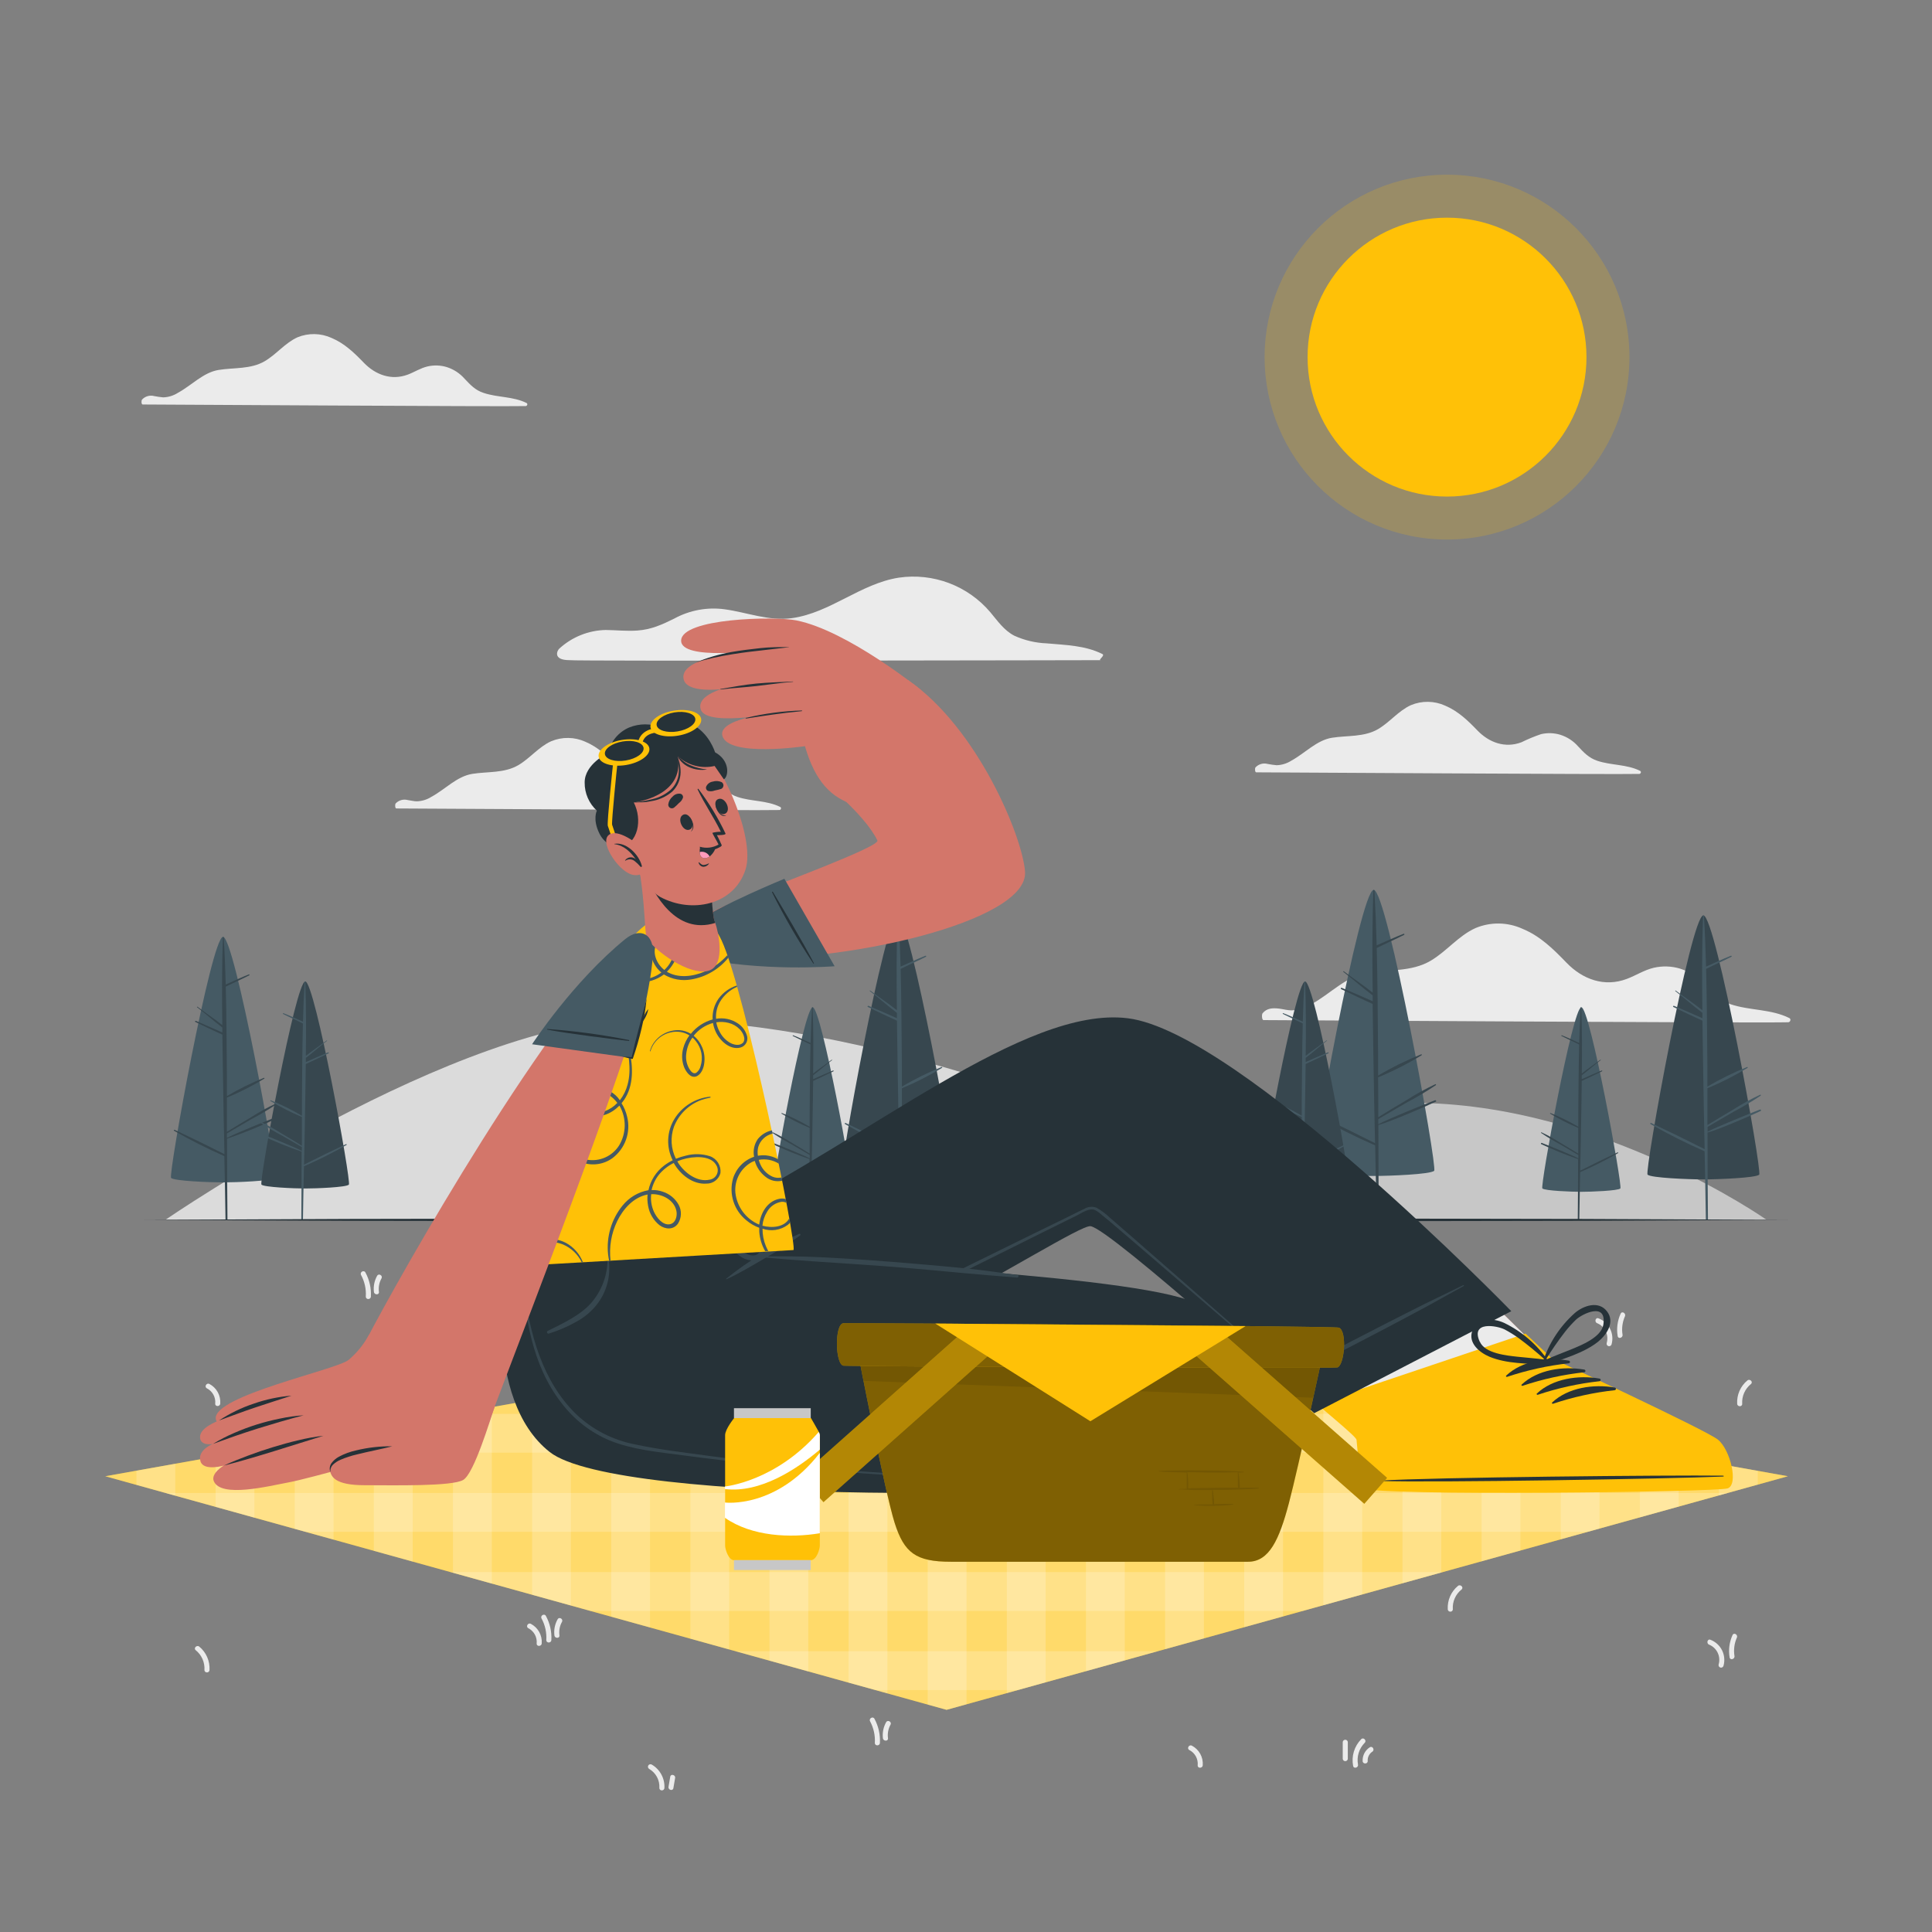 <svg fill="none" height="327" viewBox="0 0 327 327" width="327" xmlns="http://www.w3.org/2000/svg"><rect x="0" y="0" width="327" height="327" fill="#808080" stroke="none"/><path d="m213.858 172.656c4.702 0 83.823.523 88.8.366.353 0 .55-.536.19-.713-3.133-1.556-6.691-1.242-9.947-2.341-1.917-.654-3.094-1.897-4.421-3.335-1.103-1.255-2.528-2.185-4.121-2.688-1.455-.438-3-.485-4.48-.138-1.608.38-3.001 1.308-4.532 1.877-3.8 1.439-7.495.072-10.209-2.74-2.236-2.315-4.44-4.506-7.482-5.755-1.242-.562-2.588-.861-3.952-.879s-2.717.245-3.974.774c-2.904 1.308-4.892 3.957-7.619 5.546-3.231 1.89-7.096 1.445-10.667 2.014s-6.304 3.578-9.437 5.304c-1.021.656-2.201 1.023-3.414 1.06-.7 0-1.386-.209-2.073-.294-1.079-.131-2.106-.105-2.832.797-.15.216-.118 1.145.17 1.145z" fill="#ebebeb"/><path d="m24.139 68.461c3.433 0 61.201.379 64.831.268.262 0 .406-.392.144-.523-2.289-1.131-4.885-.902-7.266-1.707-1.406-.445-2.256-1.387-3.224-2.407-.806-.915-1.846-1.594-3.008-1.962-1.062-.322-2.19-.358-3.27-.105-1.177.281-2.191.948-3.309 1.373-2.78 1.046-5.474.052-7.456-2.001-1.635-1.694-3.27-3.27-5.461-4.199-.902-.41-1.879-.631-2.869-.651-.991-.019-1.975.164-2.892.539-2.119.961-3.571 2.891-5.566 4.055-2.354 1.38-5.18 1.053-7.783 1.472-2.603.419-4.578 2.616-6.893 3.872-.746.477-1.607.744-2.492.772-.509-.046-1.016-.118-1.517-.216-.364-.1-.748-.098-1.111.005-.363.102-.691.302-.949.578-.157.164-.131.837.091.837z" fill="#ebebeb"/><path d="m212.622 130.721c3.433 0 61.195.38 64.831.269.255 0 .399-.393.137-.524-2.289-1.131-4.885-.902-7.259-1.707-1.4-.47-2.263-1.386-3.231-2.432-.804-.917-1.845-1.596-3.008-1.962-1.062-.322-2.19-.359-3.27-.105-1.132.387-2.237.845-3.31 1.373-2.772 1.047-5.474.053-7.455-2.001-1.629-1.694-3.27-3.27-5.461-4.199-.907-.411-1.889-.63-2.885-.645s-1.984.176-2.903.56c-2.119.962-3.571 2.891-5.559 4.055-2.361 1.38-5.18 1.053-7.789 1.465-2.61.412-4.578 2.616-6.893 3.878-.746.478-1.607.745-2.492.772-.509-.046-1.015-.118-1.517-.216-.364-.099-.748-.098-1.111.005-.363.102-.691.302-.949.577-.131.157-.105.837.124.837z" fill="#ebebeb"/><path d="m67.081 136.836c3.433 0 61.201.38 64.831.262.261 0 .399-.392.144-.517-2.289-1.138-4.886-.909-7.266-1.707-1.4-.471-2.256-1.386-3.231-2.439-.803-.915-1.841-1.594-3.002-1.962-1.062-.318-2.189-.354-3.27-.105-1.17.282-2.191.955-3.309 1.374-2.773 1.053-5.467.052-7.449-2.002-1.635-1.687-3.27-3.27-5.461-4.198-.908-.41-1.89-.629-2.886-.642-.996-.014-1.984.178-2.902.563-2.119.962-3.577 2.891-5.566 4.049-2.361 1.38-5.18 1.053-7.783 1.471-2.603.419-4.578 2.616-6.893 3.872-.745.479-1.606.745-2.492.771-.51 0-1.014-.15-1.517-.209-.364-.101-.749-.1-1.113.001-.364.101-.694.3-.953.575-.131.163-.105.843.118.843z" fill="#ebebeb"/><path d="m96.406 111.736c.065.19 91.044 0 89.899 0-.523 0 .791-.785.281-1.04-2.962-1.472-6.206-1.511-9.43-1.805-1.904-.072-3.775-.516-5.507-1.308-1.714-.903-2.78-2.459-4.003-3.924-1.873-2.223-4.283-3.93-7.002-4.96-2.718-1.03-5.654-1.349-8.53-.926-6.468 1.014-11.569 5.938-18.05 6.847-3.924.543-7.574-.961-11.38-1.491-2.94-.407-5.934.139-8.541 1.557-2.054 1.02-3.924 1.877-6.272 2.034-1.779.13-3.571-.072-5.35-.092-2.911.061-5.7 1.179-7.848 3.146-.327.255-1.243 1.962 1.733 1.962z" fill="#ebebeb"/><path d="m289.5 277.538c-.51-.209-.733.621-.229.824.636.26 1.154.747 1.452 1.367.299.62.357 1.328.163 1.988-.03.109-.016.226.04.325s.148.171.258.201c.109.031.226.017.325-.039.098-.056.171-.149.201-.258.248-.878.159-1.817-.25-2.633s-1.108-1.449-1.96-1.775z" fill="#ebebeb"/><path d="m293.241 276.74c-.538 1.183-.711 2.499-.497 3.78.085.543.909.314.824-.229-.168-1.057-.028-2.14.405-3.119.223-.497-.51-.929-.732-.432z" fill="#ebebeb"/><path d="m270.553 223.132c-.51-.21-.732.621-.229.824.637.26 1.155.747 1.453 1.367.298.619.356 1.328.163 1.988-.03.109-.016.226.04.325.055.098.148.171.257.201.11.031.227.016.325-.04.099-.055.172-.148.202-.257.248-.878.159-1.818-.25-2.633-.409-.816-1.109-1.449-1.961-1.775z" fill="#ebebeb"/><path d="m274.294 222.36c-.537 1.183-.71 2.499-.497 3.78.085.543.909.314.824-.229-.168-1.057-.027-2.14.406-3.119.222-.524-.51-.955-.733-.432z" fill="#ebebeb"/><path d="m201.733 295.464c-.484-.255-.916.478-.432.739.468.239.853.613 1.104 1.074.252.461.36.987.309 1.509-.046.55.811.55.857 0 .051-.672-.095-1.346-.422-1.936-.326-.59-.819-1.072-1.416-1.386z" fill="#ebebeb"/><path d="m35.447 234.243c-.49-.261-.922.478-.432.739.468.239.852.614 1.104 1.074.252.461.359.987.308 1.51-.046.549.811.549.85 0 .051-.672-.094-1.345-.42-1.935-.325-.59-.816-1.073-1.412-1.388z" fill="#ebebeb"/><path d="m148.007 290.912c-.262-.484-1.001-.052-.739.432.6 1.121.878 2.386.804 3.656 0 .549.824.543.857 0 .074-1.422-.245-2.836-.922-4.088z" fill="#ebebeb"/><path d="m149.988 291.481c-.469.827-.662 1.783-.549 2.727.072.537.922.543.857 0-.107-.791.042-1.595.425-2.295.268-.484-.471-.883-.733-.432z" fill="#ebebeb"/><path d="m61.849 215.369c-.262-.484-1.001-.053-.739.431.606 1.119.885 2.386.804 3.656 0 .55.831.55.857 0 .078-1.421-.241-2.837-.922-4.087z" fill="#ebebeb"/><path d="m63.831 215.938c-.467.827-.658 1.783-.543 2.727.065.536.922.543.85 0-.108-.792.043-1.597.432-2.296.262-.484-.477-.915-.739-.431z" fill="#ebebeb"/><path d="m89.853 274.844c-.484-.262-.922.477-.432.739.468.239.852.613 1.104 1.074.252.46.359.986.308 1.509-.046.549.811.543.857 0 .052-.673-.095-1.346-.421-1.937-.327-.59-.819-1.072-1.416-1.385z" fill="#ebebeb"/><path d="m92.397 273.503c-.262-.484-1.001-.053-.739.431.606 1.119.885 2.386.804 3.656 0 .55.831.55.857 0 .078-1.421-.241-2.837-.922-4.087z" fill="#ebebeb"/><path d="m94.379 274.072c-.467.828-.657 1.783-.543 2.727.065.543.922.549.85 0-.108-.792.043-1.597.432-2.296.262-.477-.471-.915-.739-.431z" fill="#ebebeb"/><path d="m110.31 298.662c-.048-.028-.102-.047-.158-.054-.055-.008-.112-.004-.166.01-.055.014-.106.039-.15.073-.045.034-.083.076-.111.125-.028.048-.047.102-.055.158-.007.055-.004.112.011.166.014.055.039.106.073.15.034.045.076.083.125.111.558.323 1.014.795 1.318 1.364.304.568.443 1.211.402 1.854 0 .549.824.549.856 0 .041-.793-.138-1.582-.517-2.28-.378-.698-.941-1.278-1.628-1.677z" fill="#ebebeb"/><path d="m113.443 300.709-.294 1.72c-.092.536.732.765.824.223l.294-1.72c.092-.537-.732-.746-.824-.223z" fill="#ebebeb"/><path d="m33.733 278.702c-.425-.347-1.027.255-.608.602.497.398.891.911 1.148 1.493.257.583.37 1.219.33 1.855 0 .55.831.55.857 0 .042-.747-.092-1.495-.392-2.181s-.757-1.292-1.335-1.769z" fill="#ebebeb"/><path d="m246.767 268.421c.419-.346 1.027.255.609.608-.499.396-.895.907-1.152 1.489-.258.582-.37 1.218-.326 1.853 0 .55-.831.55-.857 0-.042-.747.092-1.494.392-2.181.3-.686.757-1.292 1.334-1.769z" fill="#ebebeb"/><path d="m295.752 233.648c.418-.347 1.027.255.602.608-.496.398-.89.909-1.147 1.491s-.371 1.216-.332 1.851c.033.55-.824.55-.85 0-.043-.748.091-1.495.391-2.182.3-.686.758-1.292 1.336-1.768z" fill="#ebebeb"/><path d="m230.385 294.372c-.576.587-1.001 1.305-1.238 2.092s-.279 1.62-.123 2.427c.098.536.923.307.824-.229-.122-.661-.083-1.342.116-1.984.198-.643.549-1.227 1.022-1.704.386-.393-.222-1.001-.601-.602z" fill="#ebebeb"/><path d="m227.265 294.836v2.871c.013.105.064.201.143.271.079.069.18.108.286.108.105 0 .206-.039.285-.108.079-.07.13-.166.143-.271v-2.871c-.013-.104-.064-.2-.143-.27s-.18-.108-.285-.108c-.106 0-.207.038-.286.108s-.13.166-.143.27z" fill="#ebebeb"/><path d="m231.843 295.739c-.388.246-.704.591-.916.998-.213.408-.314.864-.294 1.323 0 .55.876.556.857 0-.022-.309.039-.619.177-.897.138-.279.348-.515.608-.685.457-.301.026-1.04-.432-.739z" fill="#ebebeb"/><path d="m28.063 206.415s49.423-33.936 80.069-33.936c36.808 0 72.594 15.121 86.132 20.117 35.637 13.12 104.64 13.819 104.64 13.819z" fill="#dbdbdb"/><path d="m298.937 206.415s-28.063-19.744-59.762-19.744c-22.132 0-53.89 4.088-83.798 10.791-11.392 2.551-70.677 8.953-70.677 8.953z" fill="#c7c7c7"/><path d="m244.916 91.318c17.052 0 30.876-13.823 30.876-30.875 0-17.052-13.824-30.875-30.876-30.875s-30.875 13.823-30.875 30.875c0 17.052 13.823 30.875 30.875 30.875z" fill="#ffc107" opacity=".2"/><path d="m244.916 84.046c13.036 0 23.603-10.567 23.603-23.603s-10.567-23.603-23.603-23.603c-13.035 0-23.603 10.567-23.603 23.603s10.568 23.603 23.603 23.603z" fill="#ffc107"/><path d="m302.612 249.861-142.395 39.534-142.395-39.534 142.395-25.447z" fill="#ffc107"/><g fill="#fff"><path d="m302.612 249.861-142.395 39.534-142.395-39.534 142.395-25.447z" opacity=".4"/><path d="m28.037 252.699 1.628.451v-.451-4.951l-6.566 1.171v2.413z" opacity=".2"/><path d="m43.059 245.355v11.517l-6.566-1.825v-8.522l3.682-.66z" opacity=".2"/><path d="m56.453 242.961v17.632l-4.781-1.334-1.785-.491v-14.636z" opacity=".2"/><path d="m69.847 240.567v23.741l-6.573-1.825v-20.745z" opacity=".2"/><path d="m83.241 238.167v29.862l-6.573-1.831v-26.893h.229z" opacity=".2"/><path d="m96.622 235.78v35.957l-6.56-1.818v-32.968z" opacity=".2"/><path d="m110.016 233.386v42.072l-6.56-1.818v-39.083z" opacity=".2"/><path d="m123.41 230.993v48.187l-6.56-1.825v-45.192z" opacity=".2"/><path d="m136.804 228.599v54.295l-6.56-1.818v-51.306z" opacity=".2"/><path d="m150.198 226.206v60.409l-2.041-.568-4.525-1.25v-57.421z" opacity=".2"/><path d="m163.591 225.015v63.445l-3.374.935-3.198-.883v-63.529l3.198-.569z" opacity=".2"/><path d="m176.979 227.409v57.33l-4.696 1.308-1.87.523v-60.338z" opacity=".2"/><path d="m190.373 229.803v51.227l-6.566 1.825v-54.223z" opacity=".2"/><path d="m203.767 232.196v45.113l-6.566 1.825v-48.115z" opacity=".2"/><path d="m217.161 234.583v39.011l-6.573 1.818v-41.993z" opacity=".2"/><path d="m230.555 236.983v32.89l-6.573 1.818v-35.885z" opacity=".2"/><path d="m243.942 239.305v26.847l-6.566 1.825v-29.771l6.161 1.099z" opacity=".2"/><path d="m257.336 241.771v20.666l-6.566 1.818v-23.661z" opacity=".2"/><path d="m270.723 244.158v14.558l-1.955.543-4.604 1.275v-17.54z" opacity=".2"/><path d="m284.117 246.558v8.437l-6.559 1.824v-11.438l2.707.484z" opacity=".2"/><path d="m297.511 248.945v2.328l-5.108 1.426-1.458.406v-5.324z" opacity=".2"/><path d="m205.317 232.471h-90.2l1.733-.308 6.56-1.17 6.834-1.223 6.56-1.171 6.828-1.223 6.566-1.17 1.635-.295h16.768l1.812.321 6.566 1.177 6.828 1.223 6.566 1.171 6.828 1.216 6.566 1.177z" opacity=".2"/><path d="m69.847 240.567-6.573 1.171-6.821 1.223-6.566 1.171-6.828 1.223-2.884.51h2.884 6.828 6.566 6.821 6.573 6.821 6.573 6.821 6.56 6.834 6.56 6.834 6.56 6.834 6.56 6.828 6.566 6.821 6.573 6.821 6.566 6.828 6.566 6.828 6.566 6.821 6.573 6.821 6.573 6.821 6.566 6.828 6.566 6.828 6.559 6.835 2.707l-2.707-.484-6.835-1.223-6.559-1.164-6.828-1.223-6.566-1.177-6.828-1.223v-.066h-.405-6.161-6.821-6.573-6.821-6.573-6.821-6.566-6.828-6.566-6.828-6.566-6.821-6.573-6.821-6.566-6.828-6.56-6.834-6.56-6.834-6.56-6.834-6.56-6.821-6.344-.229z" opacity=".2"/><path d="m292.404 252.699-1.459.406-6.828 1.89-6.559 1.824-6.835 1.897-1.955.543h-217.095l-1.786-.491-6.828-1.896-6.566-1.825-6.828-1.897-1.629-.451z" opacity=".2"/><path d="m244.191 266.086-.249.066-6.566 1.824-6.821 1.897-6.573 1.818-3.46.962h-120.61l-3.29-.916-6.56-1.818-6.821-1.89-6.573-1.831-.425-.112z" opacity=".2"/><path d="m195.952 279.48-5.579 1.55-6.566 1.825-6.828 1.884-4.696 1.308h-24.126l-4.525-1.25-6.828-1.903-6.56-1.818-5.755-1.596z" opacity=".2"/></g><path d="m123.998 198.162c-.601.608-7.664.876-10.235.876-2.57 0-9.633-.222-10.235-.876-.601-.654 7.946-47.546 10.235-47.546s10.844 46.97 10.235 47.546z" fill="#455a64"/><path d="m124.142 186.226c-1.746.654-8.207 3.27-9.607 4.068v-.883c1.557-.915 3.12-1.826 4.689-2.733 1.732-.913 3.415-1.915 5.043-3.002.078-.059.032-.216-.072-.17-1.705.798-3.355 1.709-4.938 2.727-1.589.935-3.159 1.89-4.722 2.858 0-2.25 0-4.5 0-6.743 2.549-1.058 5.014-2.311 7.371-3.747.078-.046 0-.196-.072-.157-2.52 1.015-4.959 2.217-7.299 3.597 0-1.171 0-2.335 0-3.506-.065-6.023-.078-12.053-.229-18.076 1.531-.778 3.113-1.459 4.644-2.237.098-.052 0-.222-.079-.183-1.556.608-3.054 1.308-4.578 1.962-.085-3.106-.203-6.213-.392-9.313 0-.021-.009-.041-.023-.055-.015-.015-.035-.023-.056-.023s-.041.008-.055.023c-.015.014-.023.034-.023.055-.216 5.768-.196 11.543-.124 17.318-1.59-1.269-3.27-2.387-4.899-3.617-.059-.045-.124.059-.059.105 1.688 1.308 3.27 2.708 4.964 3.989v.981c-1.726-.784-3.473-1.517-5.232-2.262-.137-.059-.255.137-.118.202 1.773.851 3.538 1.714 5.337 2.518.039 2.86.081 5.721.124 8.581.066 4.99.177 9.986.281 14.983-3.248-1.648-6.518-3.248-9.81-4.8-.124-.059-.235.117-.111.189 3.222 1.841 6.54 3.507 9.941 4.99.092 4.153.177 8.299.229 12.426 0 .052.021.102.057.139.037.037.087.057.139.057s.102-.02.139-.057.057-.087.057-.139c-.058-5.291-.065-10.588-.085-15.879 1.72-.425 8.188-3.198 9.732-3.957.118-.019.006-.294-.164-.229z" fill="#37474f"/><path d="m242.739 198.162c-.602.608-7.665.876-10.235.876s-9.627-.222-10.235-.876c-.609-.654 7.946-47.546 10.235-47.546s10.843 46.97 10.235 47.546z" fill="#455a64"/><path d="m242.883 186.226c-1.747.654-8.208 3.27-9.601 4.068 0-.294 0-.588 0-.883 1.556-.915 3.126-1.824 4.689-2.733 1.732-.913 3.415-1.915 5.042-3.002.079-.059.033-.216-.072-.17-1.702.798-3.35 1.709-4.931 2.727-1.591.933-3.167 1.886-4.728 2.858 0-2.25 0-4.499-.033-6.743 2.55-1.057 5.014-2.309 7.371-3.747.078-.046 0-.196-.066-.157-2.522 1.013-4.964 2.216-7.305 3.597 0-1.171 0-2.335 0-3.506-.065-6.023-.072-12.053-.229-18.076 1.531-.778 3.113-1.459 4.644-2.237.098-.052 0-.222-.079-.183-1.556.608-3.047 1.308-4.578 1.962-.078-3.104-.207-6.209-.386-9.313-.005-.018-.015-.033-.03-.044-.015-.012-.033-.018-.051-.018-.019 0-.037.006-.052.018-.014.011-.025.026-.03.044-.216 5.768-.196 11.543-.124 17.318-1.59-1.269-3.27-2.387-4.899-3.617-.059-.045-.124.059-.059.105 1.688 1.308 3.27 2.708 4.964 3.989v.981c-1.726-.784-3.473-1.517-5.232-2.262-.131-.059-.255.137-.118.202 1.773.851 3.539 1.714 5.337 2.518.039 2.86.081 5.721.124 8.581.066 4.99.177 9.986.282 14.983-3.253-1.648-6.523-3.248-9.81-4.8-.025-.007-.05-.006-.074.004-.023.01-.042.027-.054.049s-.017.047-.012.072c.004.025.016.047.035.064 3.218 1.843 6.535 3.508 9.934 4.99.092 4.153.177 8.299.229 12.426 0 .052.021.102.058.139.036.037.086.057.138.057s.102-.02.139-.057.057-.087.057-.139c-.058-5.291-.065-10.588-.078-15.879 1.713-.425 8.188-3.198 9.725-3.957.144-.019.033-.294-.137-.229z" fill="#37474f"/><path d="m46.532 199.372c-.523.523-6.579.752-8.783.752s-8.267-.229-8.79-.752 6.821-40.803 8.79-40.803c1.968 0 9.339 40.286 8.783 40.803z" fill="#455a64"/><path d="m46.656 189.111c-1.498.569-7.05 2.825-8.247 3.485v-.758l4.022-2.348c1.488-.779 2.933-1.637 4.33-2.57.065-.046 0-.183-.059-.144-1.465.682-2.881 1.464-4.238 2.341-1.367.798-2.714 1.622-4.055 2.453 0-1.93 0-3.865 0-5.795 2.188-.904 4.303-1.978 6.324-3.211.065-.039 0-.17-.059-.137-2.165.868-4.26 1.902-6.265 3.093 0-1.007 0-2.008 0-3.015-.052-5.166-.065-10.34-.196-15.513 1.308-.654 2.668-1.249 3.983-1.916.092-.046 0-.196-.065-.157-1.308.517-2.616 1.138-3.924 1.714-.072-2.669-.177-5.337-.34-7.999-.004-.014-.014-.027-.026-.036-.012-.009-.027-.014-.043-.014-.015 0-.03.005-.043.014-.012.009-.021.022-.026.036-.183 4.951-.17 9.908-.105 14.866-1.36-1.086-2.819-2.047-4.205-3.107-.052-.039-.105.052-.052.092 1.452 1.105 2.806 2.328 4.264 3.427v.837c-1.478-.654-2.976-1.308-4.467-1.962-.118-.053-.222.118-.105.176 1.524.726 3.041 1.472 4.578 2.159.039 2.459.076 4.913.111 7.364.052 4.283.15 8.574.242 12.857-2.795-1.412-5.605-2.784-8.43-4.113-.105-.053-.203.098-.091.157 2.754 1.583 5.592 3.015 8.502 4.29.072 3.558.15 7.115.196 10.68.008.038.029.073.059.098s.069.038.108.038c.039 0 .077-.013.108-.038s.051-.06.059-.098c-.052-4.539-.059-9.084-.072-13.623 2.842-.984 5.629-2.117 8.352-3.394.111-.053.02-.288-.124-.229z" fill="#37474f"/><path d="m213.492 200.503c.438.438 5.539.654 7.397.654 1.857 0 6.958-.196 7.396-.654.439-.458-5.742-34.387-7.396-34.387-1.655 0-7.835 33.949-7.397 34.387z" fill="#37474f"/><path d="m213.387 191.857c1.262.484 5.932 2.387 6.939 2.943 0-.215 0-.425 0-.654l-3.388-1.962c-1.253-.656-2.472-1.379-3.649-2.164-.052-.046 0-.157.052-.125 1.234.573 2.427 1.228 3.571 1.962 1.145.654 2.283 1.367 3.414 2.067 0-1.622 0-3.27 0-4.879-1.842-.761-3.622-1.664-5.323-2.701-.059-.039 0-.144.045-.118 1.823.739 3.587 1.613 5.278 2.616v-2.537c.046-4.349.059-8.711.17-13.08-1.112-.563-2.25-1.053-3.361-1.615-.072-.04 0-.164.059-.131 1.124.438 2.203.955 3.309 1.439.059-2.244.144-4.487.281-6.73 0-.016.006-.031.017-.042s.026-.017.042-.017c.015 0 .03.006.041.017s.018.026.018.042c.15 4.166.144 8.338.091 12.517 1.145-.915 2.368-1.726 3.538-2.616.04 0 .085.04.04.072-1.217.929-2.361 1.962-3.584 2.891v.706c1.249-.569 2.511-1.098 3.767-1.641.098-.039.183.104.085.15-1.308.615-2.557 1.243-3.852 1.818-.031 2.067-.061 4.134-.092 6.2-.046 3.61-.131 7.194-.203 10.831 2.346-1.191 4.711-2.346 7.096-3.467.018-.01.04-.013.06-.007.021.005.038.019.048.037.011.018.013.04.008.06-.006.02-.019.037-.037.048-2.331 1.331-4.732 2.534-7.194 3.603-.066 3.004-.12 6.004-.164 8.999 0 .038-.015.075-.042.102s-.063.042-.102.042c-.038 0-.074-.015-.101-.042s-.042-.064-.042-.102c.045-3.826.052-7.652.058-11.477-2.391-.824-4.736-1.778-7.024-2.858-.052-.04.007-.242.131-.197z" fill="#455a64"/><path d="m44.25 200.503c.438.438 5.546.654 7.403.654s6.959-.196 7.397-.654c.438-.458-5.742-34.387-7.384-34.387-1.642 0-7.848 33.949-7.416 34.387z" fill="#37474f"/><path d="m44.152 191.857c1.262.484 5.932 2.387 6.939 2.943 0-.215 0-.425 0-.654l-3.388-1.962c-1.254-.656-2.472-1.379-3.649-2.164-.052-.046 0-.157.052-.125 1.232.572 2.423 1.227 3.564 1.962 1.151.654 2.289 1.367 3.42 2.067 0-1.622 0-3.248 0-4.879-1.838-.758-3.614-1.659-5.311-2.694-.059-.04 0-.144.046-.118 1.823.738 3.587 1.613 5.278 2.616 0-.844 0-1.687 0-2.538.046-4.349.052-8.711.164-13.08-1.105-.562-2.25-1.052-3.355-1.615-.072-.039 0-.163.059-.131 1.125.438 2.204.955 3.309 1.439.059-2.243.144-4.486.281-6.73-.003-.008-.004-.018-.003-.027.001-.01.005-.018.01-.026s.013-.014.021-.018c.008-.005.018-.007.027-.007s.019.002.027.007c.008.004.015.01.021.018.005.008.009.016.01.026.001.009 0.0.019-.003.027.157 4.166.144 8.339.091 12.518 1.151-.916 2.374-1.727 3.538-2.616.046 0 .091.039.046.072-1.223.929-2.361 1.962-3.584 2.891v.706c1.243-.569 2.505-1.099 3.767-1.642.098-.039.183.105.085.151-1.308.615-2.557 1.242-3.859 1.818-.026 2.067-.057 4.133-.092 6.2-.046 3.61-.124 7.194-.203 10.83 2.348-1.19 4.722-2.348 7.102-3.466.018-.011.04-.013.06-.008.02.006.037.019.048.037.01.019.013.04.008.06-.006.021-.019.038-.037.048-2.33 1.332-4.732 2.535-7.194 3.604-.065 3.002-.131 5.997-.17 8.999-.007.032-.025.061-.05.081-.026.021-.058.032-.09.032-.033 0-.065-.011-.09-.032-.025-.02-.043-.049-.05-.081.039-3.826.046-7.652.059-11.478-2.394-.823-4.741-1.778-7.03-2.858-.079-.046 0-.248.124-.203z" fill="#455a64"/><path d="m161.381 198.816c-.562.556-7.076.804-9.45.804s-8.888-.248-9.444-.804 7.331-43.883 9.444-43.883c2.112 0 10.006 43.34 9.45 43.883z" fill="#37474f"/><path d="m161.538 187.796c-1.609.615-7.573 3.041-8.862 3.748 0-.269 0-.543 0-.811 1.439-.851 2.885-1.688 4.33-2.525 1.598-.842 3.152-1.765 4.656-2.766.066-.053 0-.196-.072-.157-1.581.735-3.11 1.576-4.578 2.518-1.465.856-2.916 1.746-4.362 2.616 0-2.074 0-4.153 0-6.226 2.349-.978 4.621-2.132 6.795-3.454.079-.045 0-.183-.059-.15-2.325.938-4.576 2.049-6.736 3.322 0-1.079 0-2.158 0-3.237-.059-5.559-.072-11.118-.209-16.683 1.413-.713 2.871-1.341 4.284-2.061.091-.045 0-.209-.072-.17-1.433.563-2.819 1.223-4.225 1.845-.079-2.871-.183-5.736-.36-8.6-.005-.017-.015-.031-.028-.041-.014-.01-.03-.016-.047-.016s-.033.006-.047.016-.023.024-.028.041c-.196 5.323-.183 10.653-.111 15.983-1.465-1.17-3.028-2.204-4.52-3.335-.058-.046-.117.052-.058.098 1.556 1.184 3.014 2.498 4.578 3.682v.903c-1.59-.726-3.199-1.4-4.807-2.093-.125-.053-.236.131-.112.189 1.642.785 3.27 1.583 4.925 2.322.039 2.616.085 5.284.118 7.92.059 4.578.163 9.221.261 13.826-2.999-1.518-6.021-2.994-9.064-4.428-.118-.052-.216.111-.105.177 2.968 1.698 6.025 3.237 9.156 4.61.079 3.826.157 7.659.21 11.485.008.041.03.079.063.106s.074.042.116.042c.043 0 .084-.015.117-.042s.055-.065.063-.106c-.052-4.886-.059-9.771-.072-14.65 1.583-.392 7.554-2.95 8.973-3.649.118-.059.02-.308-.111-.249z" fill="#455a64"/><path d="m297.753 198.816c-.562.556-7.076.804-9.45.804s-8.888-.248-9.444-.804 7.332-43.883 9.444-43.883 10.006 43.34 9.45 43.883z" fill="#37474f"/><path d="m297.884 187.796c-1.615.615-7.58 3.041-8.868 3.747v-.81c1.439-.851 2.884-1.688 4.323-2.525 1.599-.84 3.153-1.764 4.656-2.766.072-.053.033-.197-.065-.157-1.581.735-3.111 1.576-4.578 2.518-1.472.856-2.917 1.746-4.362 2.616 0-2.074 0-4.153 0-6.226 2.349-.978 4.62-2.132 6.795-3.454.072-.045 0-.183-.059-.15-2.327.938-4.581 2.048-6.743 3.322 0-1.079 0-2.158 0-3.237-.059-5.559-.072-11.118-.216-16.684 1.42-.712 2.871-1.34 4.291-2.06.091-.045 0-.209-.072-.17-1.439.563-2.819 1.223-4.225 1.845-.079-2.871-.19-5.736-.366-8.601 0-.019-.008-.037-.021-.05-.014-.014-.032-.021-.051-.021s-.038.007-.051.021c-.014.013-.021.031-.021.05-.197 5.324-.183 10.654-.118 15.984-1.465-1.17-3.028-2.204-4.519-3.335-.052-.046-.111.052-.052.098 1.556 1.184 3.014 2.498 4.578 3.682v.903c-1.59-.726-3.205-1.4-4.807-2.093-.125-.053-.236.131-.112.189 1.635.785 3.27 1.583 4.925 2.322l.118 7.92c.059 4.578.157 9.221.255 13.826-2.995-1.518-6.024-2.996-9.058-4.428-.118-.052-.222.111-.105.177 2.967 1.699 6.024 3.238 9.156 4.61.079 3.826.157 7.659.21 11.485.008.041.03.079.063.106s.074.042.116.042c.043 0 .084-.015.117-.042s.055-.065.063-.106c-.052-4.886-.065-9.771-.078-14.65 1.582-.393 7.56-2.95 8.979-3.649.157-.059.053-.308-.098-.249z" fill="#455a64"/><path d="m130.944 201.151c.392.392 4.951.569 6.605.569 1.655 0 6.213-.177 6.606-.569.392-.393-5.127-30.666-6.606-30.666-1.478 0-6.991 30.293-6.605 30.666z" fill="#455a64"/><path d="m130.853 193.44c1.131.425 5.297 2.126 6.199 2.616v-.569c-1.007-.595-2.014-1.177-3.021-1.766-1.125-.593-2.217-1.248-3.27-1.962-.046-.032 0-.137.046-.111 1.099.516 2.163 1.103 3.185 1.759 1.026.602 2.04 1.223 3.047 1.845v-4.349c-1.643-.684-3.233-1.49-4.754-2.414-.046-.032 0-.13.046-.104 1.625.654 3.199 1.43 4.708 2.321 0-.752 0-1.51 0-2.262.04-3.885.046-7.777.144-11.661-.987-.497-2.008-.936-2.995-1.439-.059-.033 0-.144.052-.118 1.001.393 1.962.857 2.95 1.308.059-2.008.131-4.009.255-6.01 0-.014.005-.027.015-.037s.023-.015.037-.015.027.005.037.015.015.023.015.037c.138 3.721.125 7.442.079 11.17 1.027-.817 2.119-1.543 3.159-2.335.039 0 .078.04.039.072-1.092.824-2.106 1.747-3.198 2.571v.654c1.112-.51 2.237-.981 3.362-1.465.085-.033.163.091.078.13-1.145.55-2.282 1.112-3.44 1.629 0 1.844-.059 3.688-.085 5.533-.039 3.224-.111 6.442-.183 9.659 2.101-1.059 4.214-2.09 6.337-3.093.079-.033.15.078.072.124-2.076 1.188-4.216 2.262-6.409 3.218-.059 2.681-.118 5.356-.151 8.031 0 .033-.013.065-.036.088s-.055.036-.088.036-.064-.013-.088-.036c-.023-.023-.036-.055-.036-.088.033-3.414.039-6.828.052-10.242-2.138-.734-4.234-1.586-6.278-2.55-.059-.046.013-.236.118-.19z" fill="#37474f"/><path d="m261.051 201.151c.392.392 4.944.569 6.599.569 1.654 0 6.213-.177 6.605-.569.392-.393-5.127-30.666-6.605-30.666s-6.992 30.293-6.599 30.666z" fill="#455a64"/><path d="m260.946 193.44c1.125.425 5.291 2.126 6.193 2.616v-.569c-1-.595-2.014-1.177-3.021-1.766-1.125-.593-2.217-1.248-3.27-1.962-.052-.032 0-.137.046-.111 1.098.514 2.16 1.102 3.178 1.759 1.027.602 2.041 1.223 3.054 1.845 0-1.448 0-2.898 0-4.349-1.641-.684-3.228-1.49-4.748-2.414-.052-.032 0-.131.04-.104 1.628.653 3.204 1.429 4.715 2.321 0-.752 0-1.51 0-2.262.039-3.885.052-7.777.15-11.661-.994-.497-2.007-.936-2.995-1.439-.065-.033 0-.144.046-.118 1.007.393 1.962.857 2.956 1.308.052-2.008.131-4.009.248-6.01 0-.065.105-.065.105 0 .137 3.721.131 7.442.085 11.17 1.02-.817 2.112-1.543 3.152-2.335.01-.005.021-.006.032-.003.01.003.019.01.024.02.005.009.006.021.003.031s-.01.019-.019.024c-1.086.824-2.106 1.747-3.198 2.571v.654c1.105-.511 2.236-.981 3.355-1.465.091-.033.17.091.078.13-1.144.55-2.282 1.112-3.44 1.629 0 1.844-.059 3.688-.078 5.533-.046 3.224-.118 6.442-.184 9.659 2.093-1.059 4.203-2.09 6.331-3.093.085-.033.151.078.072.124-2.076 1.19-4.215 2.264-6.409 3.218-.057 2.681-.105 5.358-.144 8.031-.007.029-.023.055-.046.073-.023.019-.052.029-.082.029-.029 0-.058-.01-.081-.029-.023-.018-.04-.044-.046-.073.039-3.414.046-6.828.052-10.242-2.136-.733-4.23-1.585-6.272-2.55-.052-.046.02-.236.118-.19z" fill="#37474f"/><path d="m24.381 206.468 34.78-.157 34.78-.059 69.559-.111 69.559.111 34.78.059 34.773.157-34.773.163-34.78.059-69.559.105-69.559-.111-34.78-.053z" fill="#263238"/><path d="m288.689 251.169c-1.858.713-55.878 1.694-57.997.49-.229-.137-.164-2.524-.961-8.691-.04-.295-1.269-1.439-3.192-3.048-7.227-6.056-24.198-18.822-24.198-18.822l26.958-23.426 26.127 25.682 6.795 6.677s22.066 11.949 24.231 13.492c2.165 1.544 4.101 6.959 2.237 7.646z" fill="#d3766a"/><path d="m288.689 251.169c-1.858.719-55.885 1.694-57.997.49-.229-.137-.163-2.518-.961-8.691 0-.295-1.269-1.433-3.198-3.055-2.512-2.105-3.702-3.067-7.443-5.977l34.276-12.603 2.054 2.021 6.795 6.677s22.072 11.949 24.237 13.492c2.165 1.544 4.101 6.959 2.237 7.646z" fill="#ebebeb"/><path d="m292.417 251.914c-1.877.654-59.442 1.308-61.509 0-.49-.301-.935-3.643-1.308-8.221-.046-.575-5.886-5.232-6.671-6.101l35.27-11.877 4.454 4.192s25.957 12.073 28.083 13.734c2.125 1.661 3.564 7.619 1.681 8.273z" fill="#ffc107"/><path d="m291.612 249.763c-9.038-.112-49.155.268-58.101.843-.072 0-.072.053 0 .053 8.96.314 49.05-.367 58.108-.746.189-.006.189-.144-.007-.15z" fill="#263238"/><path d="m265.524 230.293c-3.564-.621-7.907 0-10.601 2.538-.098.104.039.248.157.209 3.395-1.138 6.904-1.908 10.464-2.296.053-.011.1-.04.134-.083.033-.043.05-.096.047-.151-.002-.054-.023-.105-.06-.145s-.087-.065-.141-.072z" fill="#263238"/><path d="m268.14 231.81c-3.564-.621-7.907 0-10.595 2.538-.104.104.04.248.151.209 3.395-1.138 6.904-1.908 10.464-2.295.053-.012.1-.041.133-.084.034-.043.051-.096.048-.15-.002-.055-.024-.106-.06-.146-.037-.04-.087-.065-.141-.072z" fill="#263238"/><path d="m270.717 233.328c-3.564-.622-7.914 0-10.601 2.537-.105.105.039.249.156.209 3.396-1.139 6.904-1.909 10.464-2.295.054-.011.101-.041.134-.084.034-.043.05-.096.048-.15s-.024-.106-.061-.146c-.036-.039-.086-.065-.14-.071z" fill="#263238"/><path d="m273.3 234.845c-3.564-.621-7.907 0-10.595 2.537-.104.105.04.249.151.21 3.395-1.139 6.904-1.908 10.464-2.296.053-.011.1-.041.134-.084.033-.042.05-.096.048-.15-.003-.054-.024-.106-.061-.145-.037-.04-.087-.066-.141-.072z" fill="#263238"/><path d="m272.018 221.987c-1.419-1.909-4.015-1.013-5.48.255-2.487 2.218-4.345 5.051-5.389 8.214-.005.014-.007.029-.006.044.002.015.007.029.016.041.008.012.019.022.032.029.014.007.028.011.043.011 0 .268.261.556.562.438 2.93-1.125 6.194-1.962 8.685-3.924 1.459-1.184 2.891-3.303 1.537-5.108zm-6.134 6.422c-1.426.589-2.871 1.099-4.271 1.74 1.009-1.63 2.101-3.209 3.27-4.728.572-.728 1.193-1.416 1.858-2.06 1.046-.975 5.232-3.074 4.636.837-.34 2.158-3.793 3.512-5.493 4.211z" fill="#263238"/><path d="m252.098 229.632c2.949 1.217 6.317 1.112 9.437 1.374.07.002.139-.013.202-.044s.117-.077.158-.134c.042-.056.068-.122.079-.192.01-.069.003-.14-.021-.206.015-.004.027-.012.038-.022.011-.011.019-.023.023-.038.005-.014.006-.029.003-.043-.003-.015-.009-.029-.018-.041-1.877-2.75-4.446-4.956-7.449-6.396-1.766-.804-4.506-.948-5.337 1.308-.791 2.08 1.164 3.702 2.885 4.434zm-1.635-2.517c-1.649-3.597 2.943-2.741 4.218-2.093.818.437 1.606.926 2.361 1.465 1.539 1.136 3.019 2.349 4.434 3.636-1.524-.222-3.054-.314-4.578-.484-1.838-.203-5.526-.543-6.416-2.524z" fill="#263238"/><path d="m255.793 221.922-33.354 17.265s-34.715-31.424-37.893-31.653c-3.179-.229-49.861 31.457-73.366 31.555-24.348.098-25.584-25.414-25.584-25.414l35.525-8.162c25.611-12.622 52.287-35.316 69.729-33.171 18.94 2.276 64.943 49.58 64.943 49.58z" fill="#263238"/><path d="m247.65 217.52c-5.624 2.786-4.048 1.91-9.64 4.748-2.74 1.393-16.52 8.346-18.861 10.066-.052.039 0 .13.059.111 2.753-.922 16.383-8.175 19.09-9.614 5.546-2.943 3.924-2.152 9.431-5.154.01-.005.019-.012.027-.021.007-.008.013-.018.017-.029.003-.011.005-.023.004-.034-.001-.012-.004-.023-.009-.033-.005-.011-.012-.02-.021-.027-.009-.008-.019-.014-.03-.017-.011-.004-.022-.005-.034-.005-.011.001-.022.004-.033.009z" fill="#37474f"/><path d="m216.566 231.228c-6.54-5.748-27.861-24.446-28.73-25.14-.671-.643-1.418-1.203-2.224-1.667-.332-.131-.69-.184-1.046-.156-.356.029-.7.138-1.008.319-.987.465-1.962.968-2.93 1.446l-5.774 2.818c-7.469 3.643-14.892 7.384-22.419 10.909-7.234 3.388-12.426 6.579-19.954 9.156-7.51 2.653-15.279 4.506-23.178 5.526-.974.118-1.962.223-2.93.314-.072 0-.072.118 0 .111 7.753-.458 15.419-1.884 22.818-4.244 7.489-2.302 12.564-5.291 19.673-8.561 7.37-3.388 14.636-7.017 21.896-10.627 3.832-1.903 7.664-3.826 11.503-5.71.877-.431 2.119-1.354 3.113-.896.419.231.805.515 1.152.844l1.308 1.066c1.648 1.373 27.814 23.91 28.671 24.558.033.078.124-.013.059-.066z" fill="#37474f"/><path d="m85.517 213.675s-3.989 23.04 7.534 32.092c11.524 9.051 95.955 7.985 108.728 3.819 12.772-4.166 13.21-24.806-.792-29.593-13.315-4.578-69.978-6.769-71.364-7.325-.347-.138 5.023-3.362 5.003-3.558l-12.89-3.924z" fill="#263238"/><path d="m103.005 213.093c0-.098-.17-.066-.17 0-.001 2.677-.946 5.268-2.668 7.318-1.962 2.263-4.853 3.532-7.469 4.859-.255.125-.065.523.196.445 1.611-.496 3.163-1.165 4.63-1.995 1.345-.718 2.53-1.704 3.479-2.897.849-1.081 1.465-2.325 1.809-3.656.344-1.33.41-2.717.192-4.074z" fill="#37474f"/><path d="m128.694 210.235c-.582-.746-1.216-1.452-1.831-2.178-1.439-1.72-2.891-3.447-4.401-5.101-.144-.157-.426.065-.295.235 1.021 1.308 2.1 2.616 3.159 3.924.543.654 1.086 1.308 1.635 1.962.575.601 1.088 1.258 1.53 1.962.399.739-.124 1.374-.889 1.452-.675.024-1.335-.21-1.844-.654-1.142-1.011-2.187-2.128-3.12-3.335-.608-.654-1.216-1.367-1.831-2.041-.615-.673-1.36-1.399-2.014-2.119-.04-.045-.125 0-.085.072.575.779 1.098 1.603 1.674 2.387.575.785 1.151 1.563 1.746 2.335s1.138 1.445 1.733 2.145c.495.618 1.089 1.149 1.759 1.57 1.093.654 2.996.785 3.578-.654.098-.342.103-.705.015-1.05-.089-.344-.268-.659-.519-.912z" fill="#37474f"/><path d="m200.026 249.665c-4.408.078-8.816.34-13.224.431-4.408.092-8.751.118-13.126.079-8.785-.083-17.564-.425-26.336-1.027-8.856-.615-18.41-1.491-27.207-2.714-4.211-.582-8.502-1.066-12.642-1.962-3.741-.717-7.2-2.489-9.966-5.108-5.696-5.526-7.913-13.656-8.822-21.418-.124-1.04-.222-2.087-.307-3.127 0-.072-.118-.072-.111 0 .517 7.96 1.753 16.259 6.762 22.661 2.114 2.791 4.927 4.975 8.155 6.331 3.924 1.583 8.313 1.962 12.472 2.518 8.836 1.197 18.43 2.119 27.311 2.812 8.881.694 17.907 1.125 26.873 1.256s17.939 0 26.899-.432c1.092-.052 2.184-.117 3.27-.215.007-.005.012-.012.016-.019s.006-.016.006-.024-.002-.016-.006-.024c-.004-.007-.009-.014-.016-.018z" fill="#37474f"/><path d="m172.225 215.82c-2.773-.405-5.54-.804-8.332-1.092-2.793-.288-5.644-.55-8.463-.785-5.585-.477-11.184-.903-16.782-1.164-3.178-.151-6.363-.164-9.542-.124-.02 0-.04.008-.055.023-.015.014-.023.034-.023.055s.008.041.023.056c.015.014.035.023.055.023 5.599.51 11.203.856 16.808 1.229s11.184.863 16.762 1.4c3.165.301 6.337.536 9.509.791.229-.007.275-.412.04-.412z" fill="#37474f"/><path d="m135.287 208.829c-2.237.961-4.388 2.112-6.429 3.44-2.077 1.245-4.064 2.635-5.945 4.159-.052.046 0 .111.065.085 2.185-1.007 4.278-2.269 6.357-3.479 2.106-1.183 4.137-2.494 6.082-3.924.138-.085.053-.36-.13-.281z" fill="#37474f"/><path d="m123.514 162.133c18.62 1.105 50.581-6.03 49.979-14.591-.425-5.931-7.998-24.276-19.744-32.399-1.772-1.229-13.237 18.025-11.033 20.091 2.302 2.145 4.741 4.833 5.788 7.018.51 1.059-17.508 7.638-24.708 10.594-13.316 5.461-5.468 8.98-.282 9.287z" fill="#d3766a"/><path d="m155.868 116.778s-12.348-10.019-21.078-11.772c-3.65-.732-19.45-.399-19.503 3.421-.046 3.459 13.486 1.628 13.486 1.628s-13.813.654-13.08 4.82c.732 4.166 15.696.072 15.696.072s-14.179.975-12.766 5.167c1.066 3.165 14.872.222 14.872.222s-12.178.922-11.223 4.225c1.059 3.649 13.969 1.733 13.969 1.733 1.779 6.148 4.578 8.783 8.378 9.934.929.268 11.249-19.45 11.249-19.45z" fill="#d3766a"/><path d="m133.534 109.519c-1.622 0-3.27 0-4.885.183-1.616.183-3.27.373-4.833.654-2.094.364-4.14.968-6.096 1.798 3.584-1.216 9.366-1.883 10.987-2.047 1.622-.163 3.218-.398 4.833-.562z" fill="#263238"/><path d="m134.221 115.346c-2.074.111-4.14.15-6.207.347-2.067.196-3.996.575-6.036.922-.157 0-.092.098.065.078 2.054-.261 3.97-.346 6.023-.582 2.054-.235 4.108-.549 6.161-.713.033 0 .026-.052-.006-.052z" fill="#263238"/><path d="m135.712 120.251c-3.185.091-6.352.511-9.451 1.256-.157.032-.058.117.098.098 3.133-.478 5.592-.877 9.353-1.243.059-.026.065-.111 0-.111z" fill="#263238"/><path d="m141.264 163.539-8.502-14.8s-10.601 4.297-15.945 7.894c-2.995 2.027-2.445 4.624.733 5.356 11.138 2.577 23.714 1.55 23.714 1.55z" fill="#455a64"/><path d="m130.663 151.002c2.077 4.178 4.419 8.219 7.011 12.099 0 0 .104 0 .091-.052-1.733-3.408-5.657-9.941-6.965-12.119 0-.046-.157.026-.137.072z" fill="#263238"/><path d="m134.299 211.576-49.809 2.89c.065-1.02 8.535-38.2 22.235-55.446 3.663-4.617 11.609-8.038 15.396.118 4.015 8.613 12.857 51.803 12.177 52.438z" fill="#ffc107"/><path d="m120.166 195.696c-1.333-.43-2.763-.462-4.114-.091-.562.129-1.114.304-1.648.523-.418-.831-.663-1.738-.722-2.666-.058-.929.072-1.859.382-2.736.4-1.035 1.015-1.974 1.804-2.754s1.735-1.384 2.774-1.772c.509-.182 1.032-.322 1.563-.418.092 0 .066-.17 0-.164-1.239.116-2.433.52-3.488 1.18-1.055.659-1.941 1.557-2.587 2.62-.632 1.043-.987 2.23-1.034 3.448s.216 2.429.765 3.517c-.527.256-1.026.565-1.491.922-1.335 1.026-2.262 2.494-2.616 4.14-1.734.31-3.296 1.239-4.395 2.616-.927 1.143-1.62 2.457-2.038 3.867-.419 1.411-.555 2.891-.401 4.354.039.366.098.726.17 1.086h.249c-.267-2.285.121-4.599 1.118-6.671 1.02-2.087 2.766-4.062 5.147-4.519-.061.639-.03 1.285.091 1.916.219 1.289.903 2.452 1.923 3.27.988.732 2.361.83 3.133-.262.303-.474.473-1.021.493-1.584.019-.562-.113-1.12-.382-1.614-.58-1.043-1.533-1.828-2.668-2.197-.613-.217-1.261-.315-1.91-.288.212-.957.641-1.852 1.256-2.616.685-.82 1.534-1.488 2.492-1.962 1.105 1.962 3.237 3.675 5.559 3.492.533.008 1.054-.163 1.479-.485.426-.323.731-.778.868-1.294.072-.606-.065-1.219-.387-1.738s-.81-.914-1.385-1.12zm-5.683 9.241c.183.857-.118 2.087-1.105 2.27-1.23.222-2.27-1.164-2.708-2.139-.412-.925-.568-1.943-.451-2.949 1.811-.079 3.871.948 4.264 2.818zm5.624-5.271c-2.086.471-4.212-1.144-5.284-2.792-.066-.105-.118-.216-.183-.321 1.024-.425 2.116-.662 3.224-.7 1.249-.039 2.74.19 3.394 1.4.135.227.212.484.224.748s-.041.527-.155.766c-.114.238-.285.445-.497.602-.213.157-.461.259-.723.297zm3.015-38.017c-1.086 1.215-2.426 2.177-3.924 2.819-1.962.824-4.395 1.144-6.331 0 .43-.411.8-.88 1.099-1.393.633-1.02.866-2.239.654-3.42-.242-1.119-1.138-2.021-2.335-1.727-.499.148-.95.426-1.305.807-.356.38-.603.849-.716 1.358-.233 1.077-.046 2.202.524 3.145.294.522.685.984 1.151 1.361-.726.547-1.571.915-2.466 1.072-.972.151-1.966.098-2.917-.157.193-.85.21-1.73.05-2.587s-.493-1.672-.978-2.396l-.34.471c.718 1.207.993 2.627.778 4.015 0 .118-.046.223-.066.334-.964-.319-1.863-.809-2.655-1.445-.078.124-.163.248-.235.379.412.324.849.615 1.308.87.466.264.956.483 1.465.654-.214.834-.593 1.616-1.117 2.3-.524.683-1.181 1.253-1.931 1.676-1.004.546-2.127.833-3.27.837l-.183.366c.895.047 1.792-.064 2.649-.327 1.073-.342 2.042-.952 2.814-1.772.773-.821 1.323-1.825 1.6-2.917.524.142 1.061.232 1.602.268 1.548.085 3.077-.378 4.317-1.308 1.398.838 3.054 1.136 4.656.837 2.476-.423 4.71-1.74 6.279-3.701-.092-.157-.138-.288-.177-.419zm-11.942-2.034c.392-.706 1.347-1.38 2.152-.909.994.589.87 2.191.588 3.133-.277.895-.787 1.701-1.478 2.335-1.34-1.047-2.151-3.015-1.262-4.559zm-5.964 27.095c.143-.176.287-.359.412-.542 1.661-2.459 1.504-5.52.954-8.313-.163-.817-.353-1.635-.575-2.439-.033-.137-.229-.072-.203.059.491 2.668 1.145 5.408.419 8.096-.251.965-.696 1.869-1.308 2.656-.419-.628-.985-1.145-1.648-1.506s-1.404-.556-2.159-.568c-.571.009-1.127.183-1.601.503-.474.319-.844.769-1.067 1.296-.184.502-.165 1.057.053 1.546.219.488.62.872 1.117 1.07 1.864.837 3.871-.059 5.232-1.439l.059.098c.567 1.021.855 2.174.834 3.342-.021 1.167-.349 2.309-.952 3.309-.569.899-1.393 1.608-2.367 2.035-.974.428-2.054.555-3.1.366-.144-.033-.281-.079-.425-.125.417-1.04.486-2.187.196-3.27-.121-.535-.38-1.029-.75-1.434s-.84-.706-1.362-.874c-.257-.085-.535-.088-.793-.008s-.487.238-.652.452c-.282.501-.374 1.085-.262 1.648.16 1.161.723 2.228 1.589 3.015.339.309.717.57 1.125.779-.243.44-.57.829-.961 1.144-.458.325-.992.528-1.55.59-.558.062-1.123-.02-1.641-.237-1.635-.624-3.015-1.775-3.924-3.27l-.137.425c.669 1.112 1.579 2.059 2.662 2.773.533.399 1.144.681 1.793.829.649.147 1.321.157 1.974.028.51-.148.985-.399 1.395-.736.41-.337.748-.754.992-1.226.845.287 1.747.368 2.629.236.883-.132 1.722-.473 2.446-.995 1.058-.796 1.858-1.886 2.3-3.134s.507-2.598.185-3.883c-.185-.814-.508-1.59-.955-2.296zm-2.826 1.361c-.469.195-.977.281-1.485.25-.508-.03-1.002-.176-1.445-.427-1.033-.7-.726-2.008.15-2.688 1.654-1.308 3.76 0 4.879 1.465-.589.627-1.317 1.106-2.126 1.4zm-3.924 6.958c-.062.299-.15.593-.262.877-1.465-.779-2.662-2.361-2.453-4.022.008-.142.052-.279.128-.398.076-.119.182-.216.308-.282s.266-.098.407-.094c.141.005.279.046.4.12.446.202.818.538 1.066.961.481.863.628 1.874.412 2.838zm35.12 11.184c-.798 1.511-2.936 1.681-4.539 1.242.08-.85.358-1.67.811-2.393.254-.442.605-.819 1.027-1.105.421-.285.902-.471 1.406-.543.284-.025.569.037.818.176-.04-.203-.085-.412-.125-.654-.398-.105-.817-.105-1.216 0-1.962.471-3.035 2.407-3.27 4.33l-.105-.04c-1.066-.468-1.99-1.209-2.679-2.148s-1.118-2.043-1.245-3.201c-.096-1.058.124-2.121.635-3.053.51-.932 1.286-1.691 2.23-2.179.137-.059.275-.111.418-.157.3 1.072.941 2.018 1.825 2.694.39.32.848.546 1.339.659.492.114 1.002.112 1.493-.005 0-.176-.072-.359-.105-.543h-.072c-.48.109-.982.068-1.438-.117-.906-.398-1.636-1.111-2.054-2.008-.132-.276-.239-.562-.32-.857 1.181-.22 2.403.013 3.42.654-.052-.248-.105-.503-.15-.758-.63-.364-1.33-.587-2.054-.654-.454-.038-.912-.016-1.36.065-.08-.496-.058-1.004.065-1.491.162-.538.459-1.025.863-1.414.405-.39.902-.668 1.446-.81l.13-.039c-.039-.183-.078-.366-.124-.549-.927.201-1.761.708-2.367 1.438-.31.435-.528.929-.64 1.45-.113.522-.117 1.061-.014 1.585-.845.286-1.61.77-2.23 1.412s-1.077 1.422-1.335 2.277c-.359 1.273-.334 2.624.071 3.884.404 1.26 1.172 2.372 2.205 3.198.644.54 1.376.963 2.165 1.25v.654c.079 1.167.423 2.301 1.007 3.315l.517-.032c-.152-.279-.289-.565-.412-.857-.381-.927-.57-1.921-.556-2.924.712.247 1.474.316 2.219.202.746-.114 1.452-.407 2.058-.856.157-.13.301-.274.432-.431-.098-.177-.138-.419-.183-.667zm-7.194-31.026c-.266-.828-.815-1.536-1.55-2.001-1.074-.705-2.377-.974-3.643-.752-.074-1.02.166-2.038.687-2.917.677-1.114 1.686-1.987 2.884-2.498l-.059-.216c-1.226.391-2.299 1.157-3.067 2.191-.736 1.032-1.099 2.285-1.027 3.551-1.454.404-2.744 1.255-3.688 2.433-.59-.372-1.266-.585-1.962-.622-.884-.033-1.761.166-2.543.58-.782.413-1.441 1.025-1.911 1.775-.222.362-.392.754-.504 1.164-.003.008-.003.016-.002.025.001.008.004.016.009.023.004.007.011.013.018.017.008.003.016.005.024.005.009 0 .017-.002.025-.005.007-.004.014-.01.018-.017.005-.007.008-.015.009-.023.001-.009 0-.017-.002-.025.239-.784.684-1.49 1.289-2.044.605-.553 1.348-.934 2.151-1.102.531-.126 1.082-.145 1.621-.056s1.055.283 1.518.573c-.488.656-.845 1.4-1.053 2.191-.28 1.023-.237 2.108.124 3.106.294.765 1.046 1.962 2.041 1.661.882-.3 1.308-1.419 1.399-2.256.122-.885.011-1.786-.32-2.616-.313-.787-.819-1.482-1.472-2.021.831-1.053 1.977-1.814 3.27-2.171.077.471.213.93.406 1.367.654 1.537 2.393 3.27 4.238 2.799.215-.059.416-.163.59-.304.173-.142.315-.318.416-.518.101-.199.159-.418.17-.641.012-.224-.024-.447-.104-.656zm-8.62 1.02c.48.594.804 1.298.942 2.048.138.751.086 1.524-.15 2.249-.117.426-.369.803-.72 1.073-.503.281-.915-.249-1.164-.654-.449-.751-.638-1.63-.536-2.499.098-1.016.463-1.989 1.059-2.818.209.182.399.383.569.601zm7.901.347c-.55.503-1.511.275-2.087-.046-.714-.409-1.302-1.006-1.7-1.726-.319-.542-.54-1.135-.654-1.753.693-.111 1.401-.078 2.08.098.71.174 1.358.543 1.87 1.066.556.549 1.184 1.733.491 2.387zm-29.895 33.805c-1.121-.593-2.412-.782-3.656-.536-.597-1.388-1.615-2.552-2.91-3.329.283-.632.403-1.324.347-2.014-.121-1.262-.718-2.431-1.668-3.27 0 .059-.039.117-.052.17.498.494.883 1.09 1.131 1.746.197.51.291 1.054.277 1.601s-.138 1.085-.362 1.584c-.693-.377-1.449-.625-2.23-.733-.052.21-.111.412-.17.615.738.087 1.454.308 2.112.654-.143.233-.308.451-.49.654-.629.644-1.427 1.098-2.302 1.308-.046.177-.092.347-.131.517.669-.146 1.303-.424 1.864-.817s1.039-.893 1.406-1.472c1.161.674 2.077 1.7 2.616 2.93-.46.138-.899.336-1.308.588-1.203.733-2.446 2.224-2.381 3.722l.562-.033c.006-.327.07-.65.19-.955.308-.764.819-1.429 1.478-1.923.498-.373 1.055-.661 1.648-.85.204.669.269 1.372.19 2.067-.054.521-.212 1.025-.464 1.484l.654-.032c.526-1.154.605-2.461.222-3.669 1.002-.209 2.045-.109 2.989.287 1.371.596 2.482 1.663 3.133 3.009h.196c-.538-1.411-1.563-2.583-2.891-3.303z" fill="#455a64"/><path d="m120.205 164.2c-2.668 1.164-8.24-2.224-10.758-5.337-.17-.216-.268-2.779-.523-5.886-.164-1.89-.393-3.989-.739-5.886-.072-.386 12.426.726 12.426.726-.247 2.496-.187 5.013.176 7.495.053.261.13.518.229.765 0 0 0 .079.04.124.516 1.413 1.733 6.867-.851 7.999z" fill="#d3766a"/><path d="m108.924 147.006c1.138 3.113 4.578 10.503 10.928 9.49.408-.065.811-.161 1.204-.288-.008-.045-.021-.089-.04-.131-.094-.246-.168-.5-.222-.759-.364-2.486-.423-5.007-.177-7.507 0 0-9.018-.798-11.693-.805z" fill="#263238"/><path d="m103.162 133.926c-.229 4.48 4.977 15.958 8.607 17.9 5.232 2.812 12.386 1.426 14.388-4.578 1.962-5.801-5.101-20.64-9.019-22.236-5.755-2.361-13.636 2.296-13.976 8.914z" fill="#d3766a"/><path d="m116.772 138.328s-.039.065 0 .098c.405.752.732 1.674.17 2.269 0 0 0 .052 0 .039.778-.536.333-1.759-.17-2.406z" fill="#263238"/><path d="m115.699 137.87c-1.268.51-.15 3.015 1.027 2.544s.039-2.969-1.027-2.544z" fill="#263238"/><path d="m121.121 136.418c0-.033.078 0 .091.039.321.785.824 1.635 1.635 1.576 0 0 .046.039 0 .046-.896.262-1.543-.863-1.726-1.661z" fill="#263238"/><path d="m121.454 135.3c1.204-.654 2.42 1.805 1.308 2.406-1.111.602-2.321-1.864-1.308-2.406z" fill="#263238"/><path d="m114.097 136.686c.29-.24.565-.498.824-.772.325-.23.566-.561.687-.941.013-.128-.015-.256-.081-.366-.067-.11-.167-.195-.286-.243-.25-.055-.51-.042-.754.037-.244.08-.462.223-.632.415-.402.328-.667.794-.746 1.308-.015.12.006.243.06.352.055.109.14.199.246.259s.227.088.348.079c.122-.009.238-.053.334-.128z" fill="#263238"/><path d="m122.063 133.527c-.359.11-.724.199-1.092.268-.371.149-.78.172-1.165.066-.115-.06-.208-.157-.264-.275-.055-.118-.071-.252-.043-.379.089-.24.241-.452.44-.613s.438-.266.691-.303c.5-.157 1.04-.124 1.518.092.098.063.178.153.23.258s.075.222.067.339c-.009.117-.049.23-.116.326-.068.096-.159.173-.266.221z" fill="#263238"/><path d="m118.315 145.953c.216.19.438.445.746.451.315-.025.621-.119.896-.274 0 0 .059 0 .039.039-.109.175-.263.317-.446.411s-.388.138-.594.125c-.176-.034-.338-.119-.466-.245-.127-.125-.216-.286-.253-.461-.013-.046.046-.072.078-.046z" fill="#263238"/><path d="m118.472 143.429c.335.217.711.364 1.105.43.393.067.797.051 1.184-.044.339-.082.664-.21.968-.38.059-.031.116-.066.17-.104.052 0 .105-.059.157-.098.038-.028.067-.067.081-.111.014-.045.013-.094-.002-.138-.012-.028-.027-.055-.046-.078l-.033-.066c-.248-.608-.713-1.484-.713-1.484.268 0 1.603 0 1.446-.288-1.267-2.661-2.8-5.185-4.578-7.534-.053-.079-.177 0-.131.085 1.157 2.465 2.747 4.709 3.924 7.161-.479-.006-.957.054-1.419.177-.072.065.928 1.694 1.02 1.962.002.01.002.022 0 .032-.468.267-.984.438-1.519.502s-1.077.02-1.594-.129c-.053-.019-.118.059-.02.105z" fill="#263238"/><path d="m121.069 143.658c-.204.511-.535.961-.962 1.308-.241.177-.531.277-.83.287-.654 0-.824-.542-.851-1.046-.009-.272.013-.544.066-.811.809.358 1.712.45 2.577.262z" fill="#263238"/><path d="m120.107 144.966c-.241.177-.531.277-.83.287-.654 0-.824-.542-.85-1.046.324-.083.667-.053.973.085.305.138.555.375.707.674z" fill="#ff9bbc"/><path d="m104.83 143.455c3.231-.569 3.924-4.768 2.439-7.632 0 0 8.718-.988 7.43-7.848.824.771 1.826 1.326 2.917 1.617 1.09.291 2.236.308 3.335.05l1.563 2.263c.804-.464 1.112-3.159-1.491-4.578 0 0-.988-3.342-3.99-4.748-.817-.414-1.737-.583-2.648-.485-.911.097-1.774.457-2.485 1.035-1.735-.704-3.675-.704-5.409 0-.898.384-1.691.978-2.313 1.731-.623.753-1.056 1.644-1.264 2.598 0 0-3.983 1.844-3.957 4.997-.009.893.171 1.778.527 2.597s.88 1.554 1.54 2.157c0 0-.759 1.432.412 3.833.745 1.563 2.426 2.589 3.394 2.413z" fill="#263238"/><path d="m114.359 127.399c.203.535.35 1.09.438 1.655.099.552.129 1.114.091 1.674-.063 1.11-.545 2.154-1.347 2.923-.836.742-1.835 1.276-2.917 1.557-.549.124-1.098.281-1.661.373-.562.091-1.125.15-1.694.242.569 0 1.145-.033 1.72-.046.576-.013 1.145-.183 1.714-.268 1.154-.255 2.226-.795 3.119-1.57.858-.846 1.351-1.993 1.374-3.198.006-1.166-.282-2.316-.837-3.342z" fill="#263238"/><path d="m119.682 130.231c-1.004-.085-1.987-.334-2.91-.739-.447-.206-.865-.47-1.243-.785-.384-.329-.73-.7-1.033-1.105.18.487.458.933.817 1.308.371.392.816.708 1.308.929.484.218.997.362 1.524.425.511.072 1.03.061 1.537-.033z" fill="#263238"/><path d="m109.905 126.641c.196 1.17-1.57 2.439-3.924 2.838-2.355.399-4.461-.236-4.657-1.4s1.57-2.446 3.924-2.838c2.355-.392 4.467.229 4.657 1.4z" fill="#ffc107"/><path d="m108.924 126.562c.144.89-1.197 1.851-3.002 2.152s-3.394-.177-3.538-1.066c-.144-.89 1.19-1.851 3.002-2.152 1.811-.301 3.387.177 3.538 1.066z" fill="#263238"/><path d="m108.747 125.666-.719-.183c.458-1.838 2.433-2.276 3.414-2.25v.746c-.111 0-2.263-.033-2.695 1.687z" fill="#ffc107"/><path d="m104.025 143.141c-.039-.118-.994-2.825-1.151-3.375-.157-.549.896-10.686.916-10.745l.353.131.366.059c-.085.569-1.007 9.725-.909 10.372.144.504 1.119 3.27 1.132 3.309z" fill="#ffc107"/><path d="m118.675 121.683c.196 1.171-1.57 2.44-3.924 2.832-2.355.392-4.46-.229-4.65-1.4-.19-1.17 1.57-2.439 3.924-2.831 2.354-.393 4.454.229 4.65 1.399z" fill="#ffc107"/><path d="m117.681 121.644c.15.889-1.19 1.851-3.002 2.152s-3.388-.177-3.538-1.06c-.151-.883 1.197-1.857 3.002-2.158s3.394.203 3.538 1.066z" fill="#263238"/><path d="m108.185 143.089s-3.761-3.14-5.232-1.694c-1.472 1.445 2.066 6.494 4.336 6.703.289.047.584.035.869-.035.284-.071.551-.198.784-.375.234-.177.429-.399.574-.653.146-.255.238-.536.271-.827z" fill="#d3766a"/><path d="m103.986 142.821c-.032 0 0 .052 0 .052 1.603.196 2.727 1.308 3.636 2.577-.122-.123-.269-.217-.432-.277-.162-.059-.336-.083-.508-.068-.173.014-.34.066-.49.151-.151.086-.281.203-.381.344-.033.039 0 .085.059.065.23-.152.503-.228.779-.217.276.012.541.111.758.283.364.285.697.607.994.961.104.111.314 0 .229-.157-.478-1.877-2.61-4.068-4.644-3.714z" fill="#263238"/><path d="m105.641 160.119c-16.847 17.54-41.418 61.96-44.472 68.33-2.06 4.323 20.542 15.696 21.503 12.576 1.23-4.028 20.928-53.732 26.16-72.489 2.891-10.346.295-12.04-3.191-8.417z" fill="#d3766a"/><path d="m83.751 238.056c-.785 2.152-3.466 11.301-5.343 12.426s-11.733.896-16.697.896c-4.964 0-5.938-1.386-5.886-3.093.052-1.707 10.503-2.034 10.503-2.034s-13.917 3.983-17.416 4.637-11.563 2.687-12.733-.216c-.523-1.308 1.687-2.616 1.687-2.616s-3.388.987-3.924-.694c-.615-1.916 2.073-2.969 2.073-2.969s-2.112.425-2.158-1.131c-.111-3.486 13.126-5.199 13.126-5.199s-10.137 4.931-10.464 2.086c-.445-3.924 20.32-8.26 22.478-9.974 1.414-1.195 2.59-2.646 3.466-4.277z" fill="#d3766a"/><path d="m55.924 249.174c-.03-.24-.002-.484.081-.711.083-.228.219-.432.396-.597.355-.329.765-.594 1.21-.785.918-.394 1.87-.703 2.845-.922 1.962-.497 3.924-.85 5.958-1.367-2.066-.03-4.128.202-6.135.693-1.019.221-2.003.582-2.923 1.073-.475.262-.891.618-1.223 1.046-.167.222-.274.483-.311.758-.037.275-.002.555.102.812z" fill="#263238"/><path d="m37.893 248.049c1.426-.347 2.838-.752 4.251-1.157 1.413-.406 2.806-.838 4.205-1.263l4.192-1.308c1.399-.436 2.801-.872 4.205-1.308-1.463.162-2.914.422-4.343.779-1.439.327-2.851.739-4.258 1.164s-2.799.902-4.173 1.419-2.734 1.053-4.081 1.674z" fill="#263238"/><path d="m51.391 239.547c-1.35.087-2.692.272-4.016.556-2.656.532-5.247 1.345-7.73 2.426-1.242.537-2.446 1.157-3.603 1.858 1.308-.438 2.531-.929 3.8-1.354 1.269-.425 2.538-.863 3.813-1.256 1.275-.392 2.564-.778 3.845-1.157 1.282-.38 2.583-.72 3.891-1.073z" fill="#263238"/><path d="m49.344 236.225c-2.179.169-4.327.622-6.39 1.347-2.079.687-4.058 1.645-5.886 2.852 2.054-.733 4.055-1.511 6.102-2.191 2.047-.681 4.094-1.341 6.174-2.008z" fill="#263238"/><path d="m90.056 176.744 16.925 2.328s3.113-10.987 3.532-17.423c.235-3.61-2.145-4.767-4.683-2.707-8.855 7.213-15.774 17.802-15.774 17.802z" fill="#455a64"/><path d="m106.478 176.037c-4.575-.92-9.204-1.547-13.858-1.877 0 0-.039.098 0 .105 3.747.726 11.307 1.635 13.845 1.923.032.006.059-.144.013-.151z" fill="#263238"/><path d="m105.294 178.836c.582 0 1.158.066 1.74.111l-.144.092.595-2.524.654-2.512c.432-1.674.87-3.342 1.308-5.016-.165 1.728-.456 3.442-.87 5.127-.397 1.689-.879 3.357-1.445 4.997l-.039.111h-.105c-.595-.131-1.164-.248-1.694-.386z" fill="#263238"/><path d="m108.564 173.153c.099-.434.253-.854.458-1.249.191-.399.421-.778.687-1.132-.019.224-.068.444-.144.654-.07.211-.155.417-.255.615-.19.407-.442.782-.746 1.112z" fill="#263238"/><path d="m145.221 228.978s4.578 23.682 6.2 28.776c1.622 5.095 3.61 6.58 9.515 6.58h50.306c3.577 0 5.278-3.741 6.906-9.902 1.629-6.161 5.749-25.303 5.749-25.303z" fill="#ffc107"/><path d="m145.221 228.978s4.578 23.682 6.2 28.776c1.622 5.095 3.61 6.58 9.515 6.58h50.306c3.577 0 5.278-3.741 6.906-9.902 1.629-6.161 5.749-25.303 5.749-25.303z" fill="#000" opacity=".5"/><path d="m213.047 251.823c-1.073-.046-2.145-.04-3.218 0 .032-.153.032-.311 0-.465 0-.255 0-.51-.039-.765s-.046-.51-.085-.758c-.013-.121-.032-.241-.059-.36-.002-.087-.024-.172-.065-.249.307 0 .621 0 .928-.032.059 0 .053-.079 0-.085-1.87-.138-3.754-.21-5.624-.223-1.871-.013-3.715-.046-5.572 0-1.053 0-2.113 0-3.159.085-.039 0-.046.066 0 .072.909.105 1.831.111 2.74.144.654 0 1.308.039 1.962.052v1.374 1.367c-.471 0-.942.045-1.412.052v.046c.883 0 1.759.104 2.616.117h2.616.484c-.01.072-.01.145 0 .216v.347.713c0 .235 0 .458.045.693 0 .111 0 .229.033.34v.118h-1.478c-.556 0-1.105.059-1.661.078v.053c.562.039 1.112.091 1.674.104h1.622c1.093.009 2.185-.055 3.27-.189.016 0 .031-.007.042-.018s.017-.026.017-.041c0-.016-.006-.031-.017-.042s-.026-.017-.042-.017c-1.059-.046-2.119 0-3.178.039.006-.05.006-.1 0-.15 0-.111 0-.229 0-.347 0-.229-.033-.458-.059-.687s-.053-.457-.085-.686c0-.105 0-.21-.046-.314-.009-.081-.029-.16-.059-.236 1.583 0 3.172 0 4.755-.072 1-.032 1.994-.065 2.995-.157.014.001.028-.002.04-.009s.022-.018.028-.03c.006-.013.008-.027.007-.041-.002-.013-.007-.027-.016-.037zm-3.525-2.315v.359.765.766c-.013.134.003.27.046.399h-1.845c-1.772 0-3.544.052-5.317.078-.431 0-.863 0-1.308.039.033-.457.033-.916 0-1.373 0-.451-.072-.909-.144-1.36h.739c1.864.039 3.741.091 5.612.052l2.21-.059c-.028.11-.026.225.007.334z" fill="#000" opacity=".1"/><path d="m223.89 229.155s-.654 3.205-1.608 7.416l-76.126-2.851c-.569-2.845-.935-4.748-.935-4.748z" fill="#000" opacity=".1"/><path d="m142.768 223.956c-1.543.111-1.426 6.978 0 7.194.726.124 83.019.503 83.608.294 1.183-.425 1.654-6.102.255-6.73-.739-.287-83.124-.811-83.863-.758z" fill="#ffc107"/><path d="m142.768 223.956c-1.543.111-1.426 6.978 0 7.194.726.124 83.019.503 83.608.294 1.183-.425 1.654-6.102.255-6.73-.739-.287-83.124-.811-83.863-.758z" fill="#000" opacity=".5"/><path d="m164.249 224.305-28.758 25.569 3.889 4.374 28.759-25.568z" fill="#ffc107"/><path d="m164.249 224.305-28.758 25.569 3.889 4.374 28.759-25.568z" fill="#000" opacity=".3"/><path d="m202.052 229.128 28.861 25.398 3.863-4.39-28.861-25.398z" fill="#ffc107"/><path d="m202.052 229.128 28.861 25.398 3.863-4.39-28.861-25.398z" fill="#000" opacity=".3"/><path d="m158.294 224.015 52.523.438-26.265 16.101z" fill="#ffc107"/><path d="m138.759 242.902v18.698c0 .576-.543 2.472-1.537 2.472h-12.962c-.987 0-1.53-1.896-1.53-2.472v-18.698c0-1.014 1.53-2.891 1.53-2.891h12.995s.765 1.308 1.347 2.361c.095.162.148.344.157.53z" fill="#ffc107"/><path d="m137.222 264.059h-12.995v1.674h12.995z" fill="#c7c7c7"/><path d="m137.222 238.344h-12.995v1.674h12.995z" fill="#c7c7c7"/><path d="m138.759 245.904v13.603c-4.931.824-11.484.582-16.062-2.616v-2.583s8.698 1.112 16.062-8.404z" fill="#fff"/><path d="m138.759 242.902v2.453c-3.858 3.27-10.045 7.403-16.062 6.67v-.431s8.567-.805 15.873-9.222c.105.159.171.341.189.53z" fill="#fff"/></svg>